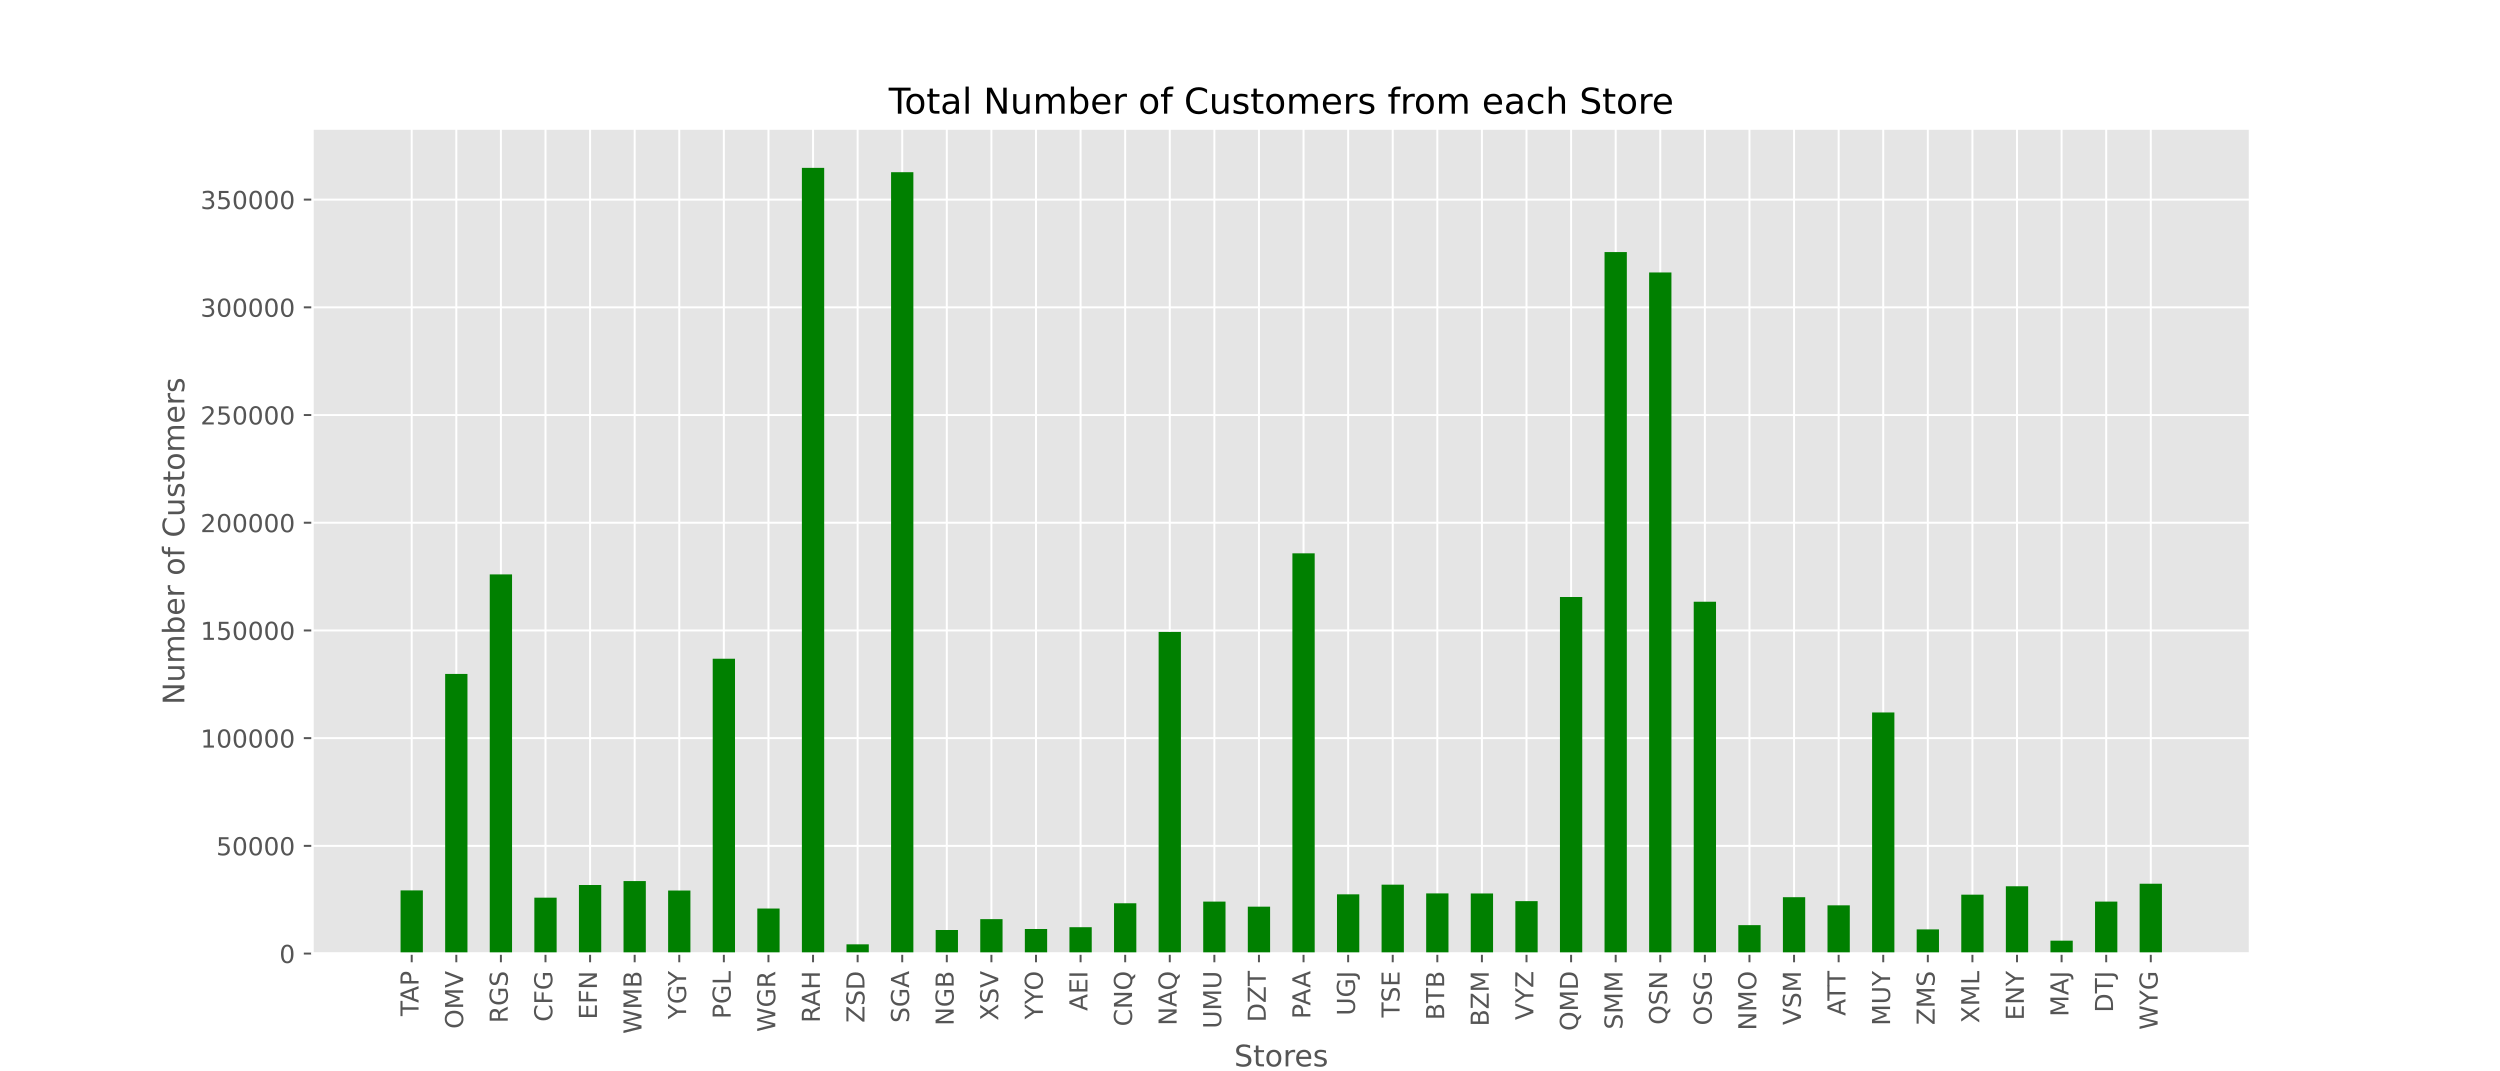 <?xml version="1.0" encoding="utf-8" standalone="no"?>
<!DOCTYPE svg PUBLIC "-//W3C//DTD SVG 1.1//EN"
  "http://www.w3.org/Graphics/SVG/1.1/DTD/svg11.dtd">
<!-- Created with matplotlib (https://matplotlib.org/) -->
<svg height="432pt" version="1.1" viewBox="0 0 1008 432" width="1008pt" xmlns="http://www.w3.org/2000/svg" xmlns:xlink="http://www.w3.org/1999/xlink">
 <defs>
  <style type="text/css">*{stroke-linecap:butt;stroke-linejoin:round;}</style>
 </defs>
 <g id="figure_1">
  <g id="patch_1">
   <path d="M 0 432 
L 1008 432 
L 1008 0 
L 0 0 
z
" style="fill:#ffffff;"/>
  </g>
  <g id="axes_1">
   <g id="patch_2">
    <path d="M 126 384.48 
L 907.2 384.48 
L 907.2 51.84 
L 126 51.84 
z
" style="fill:#e5e5e5;"/>
   </g>
   <g id="matplotlib.axis_1">
    <g id="xtick_1">
     <g id="line2d_1">
      <path clip-path="url(#pe7debc2541)" d="M 166.004 384.48 
L 166.004 51.84 
" style="fill:none;stroke:#ffffff;stroke-linecap:square;stroke-width:0.8;"/>
     </g>
     <g id="line2d_2">
      <defs>
       <path d="M 0 0 
L 0 3.5 
" id="m5b11d5b78e" style="stroke:#555555;stroke-width:0.8;"/>
      </defs>
      <g>
       <use style="fill:#555555;stroke:#555555;stroke-width:0.8;" x="166.004" xlink:href="#m5b11d5b78e" y="384.48"/>
      </g>
     </g>
     <g id="text_1">
      <!-- TAP -->
      <g style="fill:#555555;" transform="translate(168.763 409.683)rotate(-90)scale(0.1 -0.1)">
       <defs>
        <path d="M -0.297 72.906 
L 61.375 72.906 
L 61.375 64.594 
L 35.5 64.594 
L 35.5 0 
L 25.594 0 
L 25.594 64.594 
L -0.297 64.594 
z
" id="DejaVuSans-84"/>
        <path d="M 34.188 63.188 
L 20.797 26.906 
L 47.609 26.906 
z
M 28.609 72.906 
L 39.797 72.906 
L 67.578 0 
L 57.328 0 
L 50.688 18.703 
L 17.828 18.703 
L 11.188 0 
L 0.781 0 
z
" id="DejaVuSans-65"/>
        <path d="M 19.672 64.797 
L 19.672 37.406 
L 32.078 37.406 
Q 38.969 37.406 42.719 40.969 
Q 46.484 44.531 46.484 51.125 
Q 46.484 57.672 42.719 61.234 
Q 38.969 64.797 32.078 64.797 
z
M 9.812 72.906 
L 32.078 72.906 
Q 44.344 72.906 50.609 67.359 
Q 56.891 61.812 56.891 51.125 
Q 56.891 40.328 50.609 34.812 
Q 44.344 29.297 32.078 29.297 
L 19.672 29.297 
L 19.672 0 
L 9.812 0 
z
" id="DejaVuSans-80"/>
       </defs>
       <use xlink:href="#DejaVuSans-84"/>
       <use x="53.334" xlink:href="#DejaVuSans-65"/>
       <use x="121.742" xlink:href="#DejaVuSans-80"/>
      </g>
     </g>
    </g>
    <g id="xtick_2">
     <g id="line2d_3">
      <path clip-path="url(#pe7debc2541)" d="M 183.983 384.48 
L 183.983 51.84 
" style="fill:none;stroke:#ffffff;stroke-linecap:square;stroke-width:0.8;"/>
     </g>
     <g id="line2d_4">
      <g>
       <use style="fill:#555555;stroke:#555555;stroke-width:0.8;" x="183.983" xlink:href="#m5b11d5b78e" y="384.48"/>
      </g>
     </g>
     <g id="text_2">
      <!-- OMV -->
      <g style="fill:#555555;" transform="translate(186.743 414.821)rotate(-90)scale(0.1 -0.1)">
       <defs>
        <path d="M 39.406 66.219 
Q 28.656 66.219 22.328 58.203 
Q 16.016 50.203 16.016 36.375 
Q 16.016 22.609 22.328 14.594 
Q 28.656 6.594 39.406 6.594 
Q 50.141 6.594 56.422 14.594 
Q 62.703 22.609 62.703 36.375 
Q 62.703 50.203 56.422 58.203 
Q 50.141 66.219 39.406 66.219 
z
M 39.406 74.219 
Q 54.734 74.219 63.906 63.938 
Q 73.094 53.656 73.094 36.375 
Q 73.094 19.141 63.906 8.859 
Q 54.734 -1.422 39.406 -1.422 
Q 24.031 -1.422 14.812 8.828 
Q 5.609 19.094 5.609 36.375 
Q 5.609 53.656 14.812 63.938 
Q 24.031 74.219 39.406 74.219 
z
" id="DejaVuSans-79"/>
        <path d="M 9.812 72.906 
L 24.516 72.906 
L 43.109 23.297 
L 61.812 72.906 
L 76.516 72.906 
L 76.516 0 
L 66.891 0 
L 66.891 64.016 
L 48.094 14.016 
L 38.188 14.016 
L 19.391 64.016 
L 19.391 0 
L 9.812 0 
z
" id="DejaVuSans-77"/>
        <path d="M 28.609 0 
L 0.781 72.906 
L 11.078 72.906 
L 34.188 11.531 
L 57.328 72.906 
L 67.578 72.906 
L 39.797 0 
z
" id="DejaVuSans-86"/>
       </defs>
       <use xlink:href="#DejaVuSans-79"/>
       <use x="78.711" xlink:href="#DejaVuSans-77"/>
       <use x="164.99" xlink:href="#DejaVuSans-86"/>
      </g>
     </g>
    </g>
    <g id="xtick_3">
     <g id="line2d_5">
      <path clip-path="url(#pe7debc2541)" d="M 201.962 384.48 
L 201.962 51.84 
" style="fill:none;stroke:#ffffff;stroke-linecap:square;stroke-width:0.8;"/>
     </g>
     <g id="line2d_6">
      <g>
       <use style="fill:#555555;stroke:#555555;stroke-width:0.8;" x="201.962" xlink:href="#m5b11d5b78e" y="384.48"/>
      </g>
     </g>
     <g id="text_3">
      <!-- RGS -->
      <g style="fill:#555555;" transform="translate(204.722 412.525)rotate(-90)scale(0.1 -0.1)">
       <defs>
        <path d="M 44.391 34.188 
Q 47.562 33.109 50.562 29.594 
Q 53.562 26.078 56.594 19.922 
L 66.609 0 
L 56 0 
L 46.688 18.703 
Q 43.062 26.031 39.672 28.422 
Q 36.281 30.812 30.422 30.812 
L 19.672 30.812 
L 19.672 0 
L 9.812 0 
L 9.812 72.906 
L 32.078 72.906 
Q 44.578 72.906 50.734 67.672 
Q 56.891 62.453 56.891 51.906 
Q 56.891 45.016 53.688 40.469 
Q 50.484 35.938 44.391 34.188 
z
M 19.672 64.797 
L 19.672 38.922 
L 32.078 38.922 
Q 39.203 38.922 42.844 42.219 
Q 46.484 45.516 46.484 51.906 
Q 46.484 58.297 42.844 61.547 
Q 39.203 64.797 32.078 64.797 
z
" id="DejaVuSans-82"/>
        <path d="M 59.516 10.406 
L 59.516 29.984 
L 43.406 29.984 
L 43.406 38.094 
L 69.281 38.094 
L 69.281 6.781 
Q 63.578 2.734 56.688 0.656 
Q 49.812 -1.422 42 -1.422 
Q 24.906 -1.422 15.25 8.562 
Q 5.609 18.562 5.609 36.375 
Q 5.609 54.25 15.25 64.234 
Q 24.906 74.219 42 74.219 
Q 49.125 74.219 55.547 72.453 
Q 61.969 70.703 67.391 67.281 
L 67.391 56.781 
Q 61.922 61.422 55.766 63.766 
Q 49.609 66.109 42.828 66.109 
Q 29.438 66.109 22.719 58.641 
Q 16.016 51.172 16.016 36.375 
Q 16.016 21.625 22.719 14.156 
Q 29.438 6.688 42.828 6.688 
Q 48.047 6.688 52.141 7.594 
Q 56.25 8.5 59.516 10.406 
z
" id="DejaVuSans-71"/>
        <path d="M 53.516 70.516 
L 53.516 60.891 
Q 47.906 63.578 42.922 64.891 
Q 37.938 66.219 33.297 66.219 
Q 25.25 66.219 20.875 63.094 
Q 16.5 59.969 16.5 54.203 
Q 16.5 49.359 19.406 46.891 
Q 22.312 44.438 30.422 42.922 
L 36.375 41.703 
Q 47.406 39.594 52.656 34.297 
Q 57.906 29 57.906 20.125 
Q 57.906 9.516 50.797 4.047 
Q 43.703 -1.422 29.984 -1.422 
Q 24.812 -1.422 18.969 -0.25 
Q 13.141 0.922 6.891 3.219 
L 6.891 13.375 
Q 12.891 10.016 18.656 8.297 
Q 24.422 6.594 29.984 6.594 
Q 38.422 6.594 43.016 9.906 
Q 47.609 13.234 47.609 19.391 
Q 47.609 24.75 44.312 27.781 
Q 41.016 30.812 33.5 32.328 
L 27.484 33.5 
Q 16.453 35.688 11.516 40.375 
Q 6.594 45.062 6.594 53.422 
Q 6.594 63.094 13.406 68.656 
Q 20.219 74.219 32.172 74.219 
Q 37.312 74.219 42.625 73.281 
Q 47.953 72.359 53.516 70.516 
z
" id="DejaVuSans-83"/>
       </defs>
       <use xlink:href="#DejaVuSans-82"/>
       <use x="69.482" xlink:href="#DejaVuSans-71"/>
       <use x="146.973" xlink:href="#DejaVuSans-83"/>
      </g>
     </g>
    </g>
    <g id="xtick_4">
     <g id="line2d_7">
      <path clip-path="url(#pe7debc2541)" d="M 219.942 384.48 
L 219.942 51.84 
" style="fill:none;stroke:#ffffff;stroke-linecap:square;stroke-width:0.8;"/>
     </g>
     <g id="line2d_8">
      <g>
       <use style="fill:#555555;stroke:#555555;stroke-width:0.8;" x="219.942" xlink:href="#m5b11d5b78e" y="384.48"/>
      </g>
     </g>
     <g id="text_4">
      <!-- CFG -->
      <g style="fill:#555555;" transform="translate(222.701 411.963)rotate(-90)scale(0.1 -0.1)">
       <defs>
        <path d="M 64.406 67.281 
L 64.406 56.891 
Q 59.422 61.531 53.781 63.812 
Q 48.141 66.109 41.797 66.109 
Q 29.297 66.109 22.656 58.469 
Q 16.016 50.828 16.016 36.375 
Q 16.016 21.969 22.656 14.328 
Q 29.297 6.688 41.797 6.688 
Q 48.141 6.688 53.781 8.984 
Q 59.422 11.281 64.406 15.922 
L 64.406 5.609 
Q 59.234 2.094 53.438 0.328 
Q 47.656 -1.422 41.219 -1.422 
Q 24.656 -1.422 15.125 8.703 
Q 5.609 18.844 5.609 36.375 
Q 5.609 53.953 15.125 64.078 
Q 24.656 74.219 41.219 74.219 
Q 47.75 74.219 53.531 72.484 
Q 59.328 70.75 64.406 67.281 
z
" id="DejaVuSans-67"/>
        <path d="M 9.812 72.906 
L 51.703 72.906 
L 51.703 64.594 
L 19.672 64.594 
L 19.672 43.109 
L 48.578 43.109 
L 48.578 34.812 
L 19.672 34.812 
L 19.672 0 
L 9.812 0 
z
" id="DejaVuSans-70"/>
       </defs>
       <use xlink:href="#DejaVuSans-67"/>
       <use x="69.824" xlink:href="#DejaVuSans-70"/>
       <use x="127.344" xlink:href="#DejaVuSans-71"/>
      </g>
     </g>
    </g>
    <g id="xtick_5">
     <g id="line2d_9">
      <path clip-path="url(#pe7debc2541)" d="M 237.921 384.48 
L 237.921 51.84 
" style="fill:none;stroke:#ffffff;stroke-linecap:square;stroke-width:0.8;"/>
     </g>
     <g id="line2d_10">
      <g>
       <use style="fill:#555555;stroke:#555555;stroke-width:0.8;" x="237.921" xlink:href="#m5b11d5b78e" y="384.48"/>
      </g>
     </g>
     <g id="text_5">
      <!-- EFN -->
      <g style="fill:#555555;" transform="translate(240.68 411.032)rotate(-90)scale(0.1 -0.1)">
       <defs>
        <path d="M 9.812 72.906 
L 55.906 72.906 
L 55.906 64.594 
L 19.672 64.594 
L 19.672 43.016 
L 54.391 43.016 
L 54.391 34.719 
L 19.672 34.719 
L 19.672 8.297 
L 56.781 8.297 
L 56.781 0 
L 9.812 0 
z
" id="DejaVuSans-69"/>
        <path d="M 9.812 72.906 
L 23.094 72.906 
L 55.422 11.922 
L 55.422 72.906 
L 64.984 72.906 
L 64.984 0 
L 51.703 0 
L 19.391 60.984 
L 19.391 0 
L 9.812 0 
z
" id="DejaVuSans-78"/>
       </defs>
       <use xlink:href="#DejaVuSans-69"/>
       <use x="63.184" xlink:href="#DejaVuSans-70"/>
       <use x="120.703" xlink:href="#DejaVuSans-78"/>
      </g>
     </g>
    </g>
    <g id="xtick_6">
     <g id="line2d_11">
      <path clip-path="url(#pe7debc2541)" d="M 255.9 384.48 
L 255.9 51.84 
" style="fill:none;stroke:#ffffff;stroke-linecap:square;stroke-width:0.8;"/>
     </g>
     <g id="line2d_12">
      <g>
       <use style="fill:#555555;stroke:#555555;stroke-width:0.8;" x="255.9" xlink:href="#m5b11d5b78e" y="384.48"/>
      </g>
     </g>
     <g id="text_6">
      <!-- WMB -->
      <g style="fill:#555555;" transform="translate(258.66 416.857)rotate(-90)scale(0.1 -0.1)">
       <defs>
        <path d="M 3.328 72.906 
L 13.281 72.906 
L 28.609 11.281 
L 43.891 72.906 
L 54.984 72.906 
L 70.312 11.281 
L 85.594 72.906 
L 95.609 72.906 
L 77.297 0 
L 64.891 0 
L 49.516 63.281 
L 33.984 0 
L 21.578 0 
z
" id="DejaVuSans-87"/>
        <path d="M 19.672 34.812 
L 19.672 8.109 
L 35.5 8.109 
Q 43.453 8.109 47.281 11.406 
Q 51.125 14.703 51.125 21.484 
Q 51.125 28.328 47.281 31.562 
Q 43.453 34.812 35.5 34.812 
z
M 19.672 64.797 
L 19.672 42.828 
L 34.281 42.828 
Q 41.5 42.828 45.031 45.531 
Q 48.578 48.25 48.578 53.812 
Q 48.578 59.328 45.031 62.062 
Q 41.5 64.797 34.281 64.797 
z
M 9.812 72.906 
L 35.016 72.906 
Q 46.297 72.906 52.391 68.219 
Q 58.5 63.531 58.5 54.891 
Q 58.5 48.188 55.375 44.234 
Q 52.25 40.281 46.188 39.312 
Q 53.469 37.75 57.5 32.781 
Q 61.531 27.828 61.531 20.406 
Q 61.531 10.641 54.891 5.312 
Q 48.25 0 35.984 0 
L 9.812 0 
z
" id="DejaVuSans-66"/>
       </defs>
       <use xlink:href="#DejaVuSans-87"/>
       <use x="98.877" xlink:href="#DejaVuSans-77"/>
       <use x="185.156" xlink:href="#DejaVuSans-66"/>
      </g>
     </g>
    </g>
    <g id="xtick_7">
     <g id="line2d_13">
      <path clip-path="url(#pe7debc2541)" d="M 273.88 384.48 
L 273.88 51.84 
" style="fill:none;stroke:#ffffff;stroke-linecap:square;stroke-width:0.8;"/>
     </g>
     <g id="line2d_14">
      <g>
       <use style="fill:#555555;stroke:#555555;stroke-width:0.8;" x="273.88" xlink:href="#m5b11d5b78e" y="384.48"/>
      </g>
     </g>
     <g id="text_7">
      <!-- YGY -->
      <g style="fill:#555555;" transform="translate(276.639 410.944)rotate(-90)scale(0.1 -0.1)">
       <defs>
        <path d="M -0.203 72.906 
L 10.406 72.906 
L 30.609 42.922 
L 50.688 72.906 
L 61.281 72.906 
L 35.5 34.719 
L 35.5 0 
L 25.594 0 
L 25.594 34.719 
z
" id="DejaVuSans-89"/>
       </defs>
       <use xlink:href="#DejaVuSans-89"/>
       <use x="61.084" xlink:href="#DejaVuSans-71"/>
       <use x="133.574" xlink:href="#DejaVuSans-89"/>
      </g>
     </g>
    </g>
    <g id="xtick_8">
     <g id="line2d_15">
      <path clip-path="url(#pe7debc2541)" d="M 291.859 384.48 
L 291.859 51.84 
" style="fill:none;stroke:#ffffff;stroke-linecap:square;stroke-width:0.8;"/>
     </g>
     <g id="line2d_16">
      <g>
       <use style="fill:#555555;stroke:#555555;stroke-width:0.8;" x="291.859" xlink:href="#m5b11d5b78e" y="384.48"/>
      </g>
     </g>
     <g id="text_8">
      <!-- PGL -->
      <g style="fill:#555555;" transform="translate(294.618 410.83)rotate(-90)scale(0.1 -0.1)">
       <defs>
        <path d="M 9.812 72.906 
L 19.672 72.906 
L 19.672 8.297 
L 55.172 8.297 
L 55.172 0 
L 9.812 0 
z
" id="DejaVuSans-76"/>
       </defs>
       <use xlink:href="#DejaVuSans-80"/>
       <use x="60.303" xlink:href="#DejaVuSans-71"/>
       <use x="137.793" xlink:href="#DejaVuSans-76"/>
      </g>
     </g>
    </g>
    <g id="xtick_9">
     <g id="line2d_17">
      <path clip-path="url(#pe7debc2541)" d="M 309.838 384.48 
L 309.838 51.84 
" style="fill:none;stroke:#ffffff;stroke-linecap:square;stroke-width:0.8;"/>
     </g>
     <g id="line2d_18">
      <g>
       <use style="fill:#555555;stroke:#555555;stroke-width:0.8;" x="309.838" xlink:href="#m5b11d5b78e" y="384.48"/>
      </g>
     </g>
     <g id="text_9">
      <!-- WGR -->
      <g style="fill:#555555;" transform="translate(312.598 416.064)rotate(-90)scale(0.1 -0.1)">
       <use xlink:href="#DejaVuSans-87"/>
       <use x="98.877" xlink:href="#DejaVuSans-71"/>
       <use x="176.367" xlink:href="#DejaVuSans-82"/>
      </g>
     </g>
    </g>
    <g id="xtick_10">
     <g id="line2d_19">
      <path clip-path="url(#pe7debc2541)" d="M 327.817 384.48 
L 327.817 51.84 
" style="fill:none;stroke:#ffffff;stroke-linecap:square;stroke-width:0.8;"/>
     </g>
     <g id="line2d_20">
      <g>
       <use style="fill:#555555;stroke:#555555;stroke-width:0.8;" x="327.817" xlink:href="#m5b11d5b78e" y="384.48"/>
      </g>
     </g>
     <g id="text_10">
      <!-- RAH -->
      <g style="fill:#555555;" transform="translate(330.577 412.389)rotate(-90)scale(0.1 -0.1)">
       <defs>
        <path d="M 9.812 72.906 
L 19.672 72.906 
L 19.672 43.016 
L 55.516 43.016 
L 55.516 72.906 
L 65.375 72.906 
L 65.375 0 
L 55.516 0 
L 55.516 34.719 
L 19.672 34.719 
L 19.672 0 
L 9.812 0 
z
" id="DejaVuSans-72"/>
       </defs>
       <use xlink:href="#DejaVuSans-82"/>
       <use x="65.482" xlink:href="#DejaVuSans-65"/>
       <use x="133.891" xlink:href="#DejaVuSans-72"/>
      </g>
     </g>
    </g>
    <g id="xtick_11">
     <g id="line2d_21">
      <path clip-path="url(#pe7debc2541)" d="M 345.797 384.48 
L 345.797 51.84 
" style="fill:none;stroke:#ffffff;stroke-linecap:square;stroke-width:0.8;"/>
     </g>
     <g id="line2d_22">
      <g>
       <use style="fill:#555555;stroke:#555555;stroke-width:0.8;" x="345.797" xlink:href="#m5b11d5b78e" y="384.48"/>
      </g>
     </g>
     <g id="text_11">
      <!-- ZSD -->
      <g style="fill:#555555;" transform="translate(348.556 412.378)rotate(-90)scale(0.1 -0.1)">
       <defs>
        <path d="M 5.609 72.906 
L 62.891 72.906 
L 62.891 65.375 
L 16.797 8.297 
L 64.016 8.297 
L 64.016 0 
L 4.5 0 
L 4.5 7.516 
L 50.594 64.594 
L 5.609 64.594 
z
" id="DejaVuSans-90"/>
        <path d="M 19.672 64.797 
L 19.672 8.109 
L 31.594 8.109 
Q 46.688 8.109 53.688 14.938 
Q 60.688 21.781 60.688 36.531 
Q 60.688 51.172 53.688 57.984 
Q 46.688 64.797 31.594 64.797 
z
M 9.812 72.906 
L 30.078 72.906 
Q 51.266 72.906 61.172 64.094 
Q 71.094 55.281 71.094 36.531 
Q 71.094 17.672 61.125 8.828 
Q 51.172 0 30.078 0 
L 9.812 0 
z
" id="DejaVuSans-68"/>
       </defs>
       <use xlink:href="#DejaVuSans-90"/>
       <use x="68.506" xlink:href="#DejaVuSans-83"/>
       <use x="131.982" xlink:href="#DejaVuSans-68"/>
      </g>
     </g>
    </g>
    <g id="xtick_12">
     <g id="line2d_23">
      <path clip-path="url(#pe7debc2541)" d="M 363.776 384.48 
L 363.776 51.84 
" style="fill:none;stroke:#ffffff;stroke-linecap:square;stroke-width:0.8;"/>
     </g>
     <g id="line2d_24">
      <g>
       <use style="fill:#555555;stroke:#555555;stroke-width:0.8;" x="363.776" xlink:href="#m5b11d5b78e" y="384.48"/>
      </g>
     </g>
     <g id="text_12">
      <!-- SGA -->
      <g style="fill:#555555;" transform="translate(366.535 412.418)rotate(-90)scale(0.1 -0.1)">
       <use xlink:href="#DejaVuSans-83"/>
       <use x="63.477" xlink:href="#DejaVuSans-71"/>
       <use x="140.967" xlink:href="#DejaVuSans-65"/>
      </g>
     </g>
    </g>
    <g id="xtick_13">
     <g id="line2d_25">
      <path clip-path="url(#pe7debc2541)" d="M 381.755 384.48 
L 381.755 51.84 
" style="fill:none;stroke:#ffffff;stroke-linecap:square;stroke-width:0.8;"/>
     </g>
     <g id="line2d_26">
      <g>
       <use style="fill:#555555;stroke:#555555;stroke-width:0.8;" x="381.755" xlink:href="#m5b11d5b78e" y="384.48"/>
      </g>
     </g>
     <g id="text_13">
      <!-- NGB -->
      <g style="fill:#555555;" transform="translate(384.515 413.571)rotate(-90)scale(0.1 -0.1)">
       <use xlink:href="#DejaVuSans-78"/>
       <use x="74.805" xlink:href="#DejaVuSans-71"/>
       <use x="152.295" xlink:href="#DejaVuSans-66"/>
      </g>
     </g>
    </g>
    <g id="xtick_14">
     <g id="line2d_27">
      <path clip-path="url(#pe7debc2541)" d="M 399.735 384.48 
L 399.735 51.84 
" style="fill:none;stroke:#ffffff;stroke-linecap:square;stroke-width:0.8;"/>
     </g>
     <g id="line2d_28">
      <g>
       <use style="fill:#555555;stroke:#555555;stroke-width:0.8;" x="399.735" xlink:href="#m5b11d5b78e" y="384.48"/>
      </g>
     </g>
     <g id="text_14">
      <!-- XSV -->
      <g style="fill:#555555;" transform="translate(402.494 411.519)rotate(-90)scale(0.1 -0.1)">
       <defs>
        <path d="M 6.297 72.906 
L 16.891 72.906 
L 35.016 45.797 
L 53.219 72.906 
L 63.812 72.906 
L 40.375 37.891 
L 65.375 0 
L 54.781 0 
L 34.281 31 
L 13.625 0 
L 2.984 0 
L 29 38.922 
z
" id="DejaVuSans-88"/>
       </defs>
       <use xlink:href="#DejaVuSans-88"/>
       <use x="68.506" xlink:href="#DejaVuSans-83"/>
       <use x="131.982" xlink:href="#DejaVuSans-86"/>
      </g>
     </g>
    </g>
    <g id="xtick_15">
     <g id="line2d_29">
      <path clip-path="url(#pe7debc2541)" d="M 417.714 384.48 
L 417.714 51.84 
" style="fill:none;stroke:#ffffff;stroke-linecap:square;stroke-width:0.8;"/>
     </g>
     <g id="line2d_30">
      <g>
       <use style="fill:#555555;stroke:#555555;stroke-width:0.8;" x="417.714" xlink:href="#m5b11d5b78e" y="384.48"/>
      </g>
     </g>
     <g id="text_15">
      <!-- YYO -->
      <g style="fill:#555555;" transform="translate(420.473 411.017)rotate(-90)scale(0.1 -0.1)">
       <use xlink:href="#DejaVuSans-89"/>
       <use x="61.084" xlink:href="#DejaVuSans-89"/>
       <use x="116.668" xlink:href="#DejaVuSans-79"/>
      </g>
     </g>
    </g>
    <g id="xtick_16">
     <g id="line2d_31">
      <path clip-path="url(#pe7debc2541)" d="M 435.693 384.48 
L 435.693 51.84 
" style="fill:none;stroke:#ffffff;stroke-linecap:square;stroke-width:0.8;"/>
     </g>
     <g id="line2d_32">
      <g>
       <use style="fill:#555555;stroke:#555555;stroke-width:0.8;" x="435.693" xlink:href="#m5b11d5b78e" y="384.48"/>
      </g>
     </g>
     <g id="text_16">
      <!-- AEI -->
      <g style="fill:#555555;" transform="translate(438.453 407.589)rotate(-90)scale(0.1 -0.1)">
       <defs>
        <path d="M 9.812 72.906 
L 19.672 72.906 
L 19.672 0 
L 9.812 0 
z
" id="DejaVuSans-73"/>
       </defs>
       <use xlink:href="#DejaVuSans-65"/>
       <use x="68.408" xlink:href="#DejaVuSans-69"/>
       <use x="131.592" xlink:href="#DejaVuSans-73"/>
      </g>
     </g>
    </g>
    <g id="xtick_17">
     <g id="line2d_33">
      <path clip-path="url(#pe7debc2541)" d="M 453.672 384.48 
L 453.672 51.84 
" style="fill:none;stroke:#ffffff;stroke-linecap:square;stroke-width:0.8;"/>
     </g>
     <g id="line2d_34">
      <g>
       <use style="fill:#555555;stroke:#555555;stroke-width:0.8;" x="453.672" xlink:href="#m5b11d5b78e" y="384.48"/>
      </g>
     </g>
     <g id="text_17">
      <!-- CNQ -->
      <g style="fill:#555555;" transform="translate(456.432 413.816)rotate(-90)scale(0.1 -0.1)">
       <defs>
        <path d="M 39.406 66.219 
Q 28.656 66.219 22.328 58.203 
Q 16.016 50.203 16.016 36.375 
Q 16.016 22.609 22.328 14.594 
Q 28.656 6.594 39.406 6.594 
Q 50.141 6.594 56.422 14.594 
Q 62.703 22.609 62.703 36.375 
Q 62.703 50.203 56.422 58.203 
Q 50.141 66.219 39.406 66.219 
z
M 53.219 1.312 
L 66.219 -12.891 
L 54.297 -12.891 
L 43.5 -1.219 
Q 41.891 -1.312 41.031 -1.359 
Q 40.188 -1.422 39.406 -1.422 
Q 24.031 -1.422 14.812 8.859 
Q 5.609 19.141 5.609 36.375 
Q 5.609 53.656 14.812 63.938 
Q 24.031 74.219 39.406 74.219 
Q 54.734 74.219 63.906 63.938 
Q 73.094 53.656 73.094 36.375 
Q 73.094 23.688 67.984 14.641 
Q 62.891 5.609 53.219 1.312 
z
" id="DejaVuSans-81"/>
       </defs>
       <use xlink:href="#DejaVuSans-67"/>
       <use x="69.824" xlink:href="#DejaVuSans-78"/>
       <use x="144.629" xlink:href="#DejaVuSans-81"/>
      </g>
     </g>
    </g>
    <g id="xtick_18">
     <g id="line2d_35">
      <path clip-path="url(#pe7debc2541)" d="M 471.652 384.48 
L 471.652 51.84 
" style="fill:none;stroke:#ffffff;stroke-linecap:square;stroke-width:0.8;"/>
     </g>
     <g id="line2d_36">
      <g>
       <use style="fill:#555555;stroke:#555555;stroke-width:0.8;" x="471.652" xlink:href="#m5b11d5b78e" y="384.48"/>
      </g>
     </g>
     <g id="text_18">
      <!-- NAQ -->
      <g style="fill:#555555;" transform="translate(474.411 413.499)rotate(-90)scale(0.1 -0.1)">
       <use xlink:href="#DejaVuSans-78"/>
       <use x="74.805" xlink:href="#DejaVuSans-65"/>
       <use x="141.463" xlink:href="#DejaVuSans-81"/>
      </g>
     </g>
    </g>
    <g id="xtick_19">
     <g id="line2d_37">
      <path clip-path="url(#pe7debc2541)" d="M 489.631 384.48 
L 489.631 51.84 
" style="fill:none;stroke:#ffffff;stroke-linecap:square;stroke-width:0.8;"/>
     </g>
     <g id="line2d_38">
      <g>
       <use style="fill:#555555;stroke:#555555;stroke-width:0.8;" x="489.631" xlink:href="#m5b11d5b78e" y="384.48"/>
      </g>
     </g>
     <g id="text_19">
      <!-- UMU -->
      <g style="fill:#555555;" transform="translate(492.39 414.746)rotate(-90)scale(0.1 -0.1)">
       <defs>
        <path d="M 8.688 72.906 
L 18.609 72.906 
L 18.609 28.609 
Q 18.609 16.891 22.844 11.734 
Q 27.094 6.594 36.625 6.594 
Q 46.094 6.594 50.344 11.734 
Q 54.594 16.891 54.594 28.609 
L 54.594 72.906 
L 64.5 72.906 
L 64.5 27.391 
Q 64.5 13.141 57.438 5.859 
Q 50.391 -1.422 36.625 -1.422 
Q 22.797 -1.422 15.734 5.859 
Q 8.688 13.141 8.688 27.391 
z
" id="DejaVuSans-85"/>
       </defs>
       <use xlink:href="#DejaVuSans-85"/>
       <use x="73.193" xlink:href="#DejaVuSans-77"/>
       <use x="159.473" xlink:href="#DejaVuSans-85"/>
      </g>
     </g>
    </g>
    <g id="xtick_20">
     <g id="line2d_39">
      <path clip-path="url(#pe7debc2541)" d="M 507.61 384.48 
L 507.61 51.84 
" style="fill:none;stroke:#ffffff;stroke-linecap:square;stroke-width:0.8;"/>
     </g>
     <g id="line2d_40">
      <g>
       <use style="fill:#555555;stroke:#555555;stroke-width:0.8;" x="507.61" xlink:href="#m5b11d5b78e" y="384.48"/>
      </g>
     </g>
     <g id="text_20">
      <!-- DZT -->
      <g style="fill:#555555;" transform="translate(510.37 412.138)rotate(-90)scale(0.1 -0.1)">
       <use xlink:href="#DejaVuSans-68"/>
       <use x="77.002" xlink:href="#DejaVuSans-90"/>
       <use x="145.508" xlink:href="#DejaVuSans-84"/>
      </g>
     </g>
    </g>
    <g id="xtick_21">
     <g id="line2d_41">
      <path clip-path="url(#pe7debc2541)" d="M 525.59 384.48 
L 525.59 51.84 
" style="fill:none;stroke:#ffffff;stroke-linecap:square;stroke-width:0.8;"/>
     </g>
     <g id="line2d_42">
      <g>
       <use style="fill:#555555;stroke:#555555;stroke-width:0.8;" x="525.59" xlink:href="#m5b11d5b78e" y="384.48"/>
      </g>
     </g>
     <g id="text_21">
      <!-- PAA -->
      <g style="fill:#555555;" transform="translate(528.349 410.828)rotate(-90)scale(0.1 -0.1)">
       <use xlink:href="#DejaVuSans-80"/>
       <use x="53.928" xlink:href="#DejaVuSans-65"/>
       <use x="125.086" xlink:href="#DejaVuSans-65"/>
      </g>
     </g>
    </g>
    <g id="xtick_22">
     <g id="line2d_43">
      <path clip-path="url(#pe7debc2541)" d="M 543.569 384.48 
L 543.569 51.84 
" style="fill:none;stroke:#ffffff;stroke-linecap:square;stroke-width:0.8;"/>
     </g>
     <g id="line2d_44">
      <g>
       <use style="fill:#555555;stroke:#555555;stroke-width:0.8;" x="543.569" xlink:href="#m5b11d5b78e" y="384.48"/>
      </g>
     </g>
     <g id="text_22">
      <!-- UGJ -->
      <g style="fill:#555555;" transform="translate(546.328 409.497)rotate(-90)scale(0.1 -0.1)">
       <defs>
        <path d="M 9.812 72.906 
L 19.672 72.906 
L 19.672 5.078 
Q 19.672 -8.109 14.672 -14.062 
Q 9.672 -20.016 -1.422 -20.016 
L -5.172 -20.016 
L -5.172 -11.719 
L -2.094 -11.719 
Q 4.438 -11.719 7.125 -8.047 
Q 9.812 -4.391 9.812 5.078 
z
" id="DejaVuSans-74"/>
       </defs>
       <use xlink:href="#DejaVuSans-85"/>
       <use x="73.193" xlink:href="#DejaVuSans-71"/>
       <use x="150.684" xlink:href="#DejaVuSans-74"/>
      </g>
     </g>
    </g>
    <g id="xtick_23">
     <g id="line2d_45">
      <path clip-path="url(#pe7debc2541)" d="M 561.548 384.48 
L 561.548 51.84 
" style="fill:none;stroke:#ffffff;stroke-linecap:square;stroke-width:0.8;"/>
     </g>
     <g id="line2d_46">
      <g>
       <use style="fill:#555555;stroke:#555555;stroke-width:0.8;" x="561.548" xlink:href="#m5b11d5b78e" y="384.48"/>
      </g>
     </g>
     <g id="text_23">
      <!-- TSE -->
      <g style="fill:#555555;" transform="translate(564.308 410.255)rotate(-90)scale(0.1 -0.1)">
       <use xlink:href="#DejaVuSans-84"/>
       <use x="61.084" xlink:href="#DejaVuSans-83"/>
       <use x="124.561" xlink:href="#DejaVuSans-69"/>
      </g>
     </g>
    </g>
    <g id="xtick_24">
     <g id="line2d_47">
      <path clip-path="url(#pe7debc2541)" d="M 579.528 384.48 
L 579.528 51.84 
" style="fill:none;stroke:#ffffff;stroke-linecap:square;stroke-width:0.8;"/>
     </g>
     <g id="line2d_48">
      <g>
       <use style="fill:#555555;stroke:#555555;stroke-width:0.8;" x="579.528" xlink:href="#m5b11d5b78e" y="384.48"/>
      </g>
     </g>
     <g id="text_24">
      <!-- BTB -->
      <g style="fill:#555555;" transform="translate(582.287 411.31)rotate(-90)scale(0.1 -0.1)">
       <use xlink:href="#DejaVuSans-66"/>
       <use x="68.604" xlink:href="#DejaVuSans-84"/>
       <use x="129.688" xlink:href="#DejaVuSans-66"/>
      </g>
     </g>
    </g>
    <g id="xtick_25">
     <g id="line2d_49">
      <path clip-path="url(#pe7debc2541)" d="M 597.507 384.48 
L 597.507 51.84 
" style="fill:none;stroke:#ffffff;stroke-linecap:square;stroke-width:0.8;"/>
     </g>
     <g id="line2d_50">
      <g>
       <use style="fill:#555555;stroke:#555555;stroke-width:0.8;" x="597.507" xlink:href="#m5b11d5b78e" y="384.48"/>
      </g>
     </g>
     <g id="text_25">
      <!-- BZM -->
      <g style="fill:#555555;" transform="translate(600.266 413.819)rotate(-90)scale(0.1 -0.1)">
       <use xlink:href="#DejaVuSans-66"/>
       <use x="68.604" xlink:href="#DejaVuSans-90"/>
       <use x="137.109" xlink:href="#DejaVuSans-77"/>
      </g>
     </g>
    </g>
    <g id="xtick_26">
     <g id="line2d_51">
      <path clip-path="url(#pe7debc2541)" d="M 615.486 384.48 
L 615.486 51.84 
" style="fill:none;stroke:#ffffff;stroke-linecap:square;stroke-width:0.8;"/>
     </g>
     <g id="line2d_52">
      <g>
       <use style="fill:#555555;stroke:#555555;stroke-width:0.8;" x="615.486" xlink:href="#m5b11d5b78e" y="384.48"/>
      </g>
     </g>
     <g id="text_26">
      <!-- VYZ -->
      <g style="fill:#555555;" transform="translate(618.245 411.278)rotate(-90)scale(0.1 -0.1)">
       <use xlink:href="#DejaVuSans-86"/>
       <use x="68.408" xlink:href="#DejaVuSans-89"/>
       <use x="129.492" xlink:href="#DejaVuSans-90"/>
      </g>
     </g>
    </g>
    <g id="xtick_27">
     <g id="line2d_53">
      <path clip-path="url(#pe7debc2541)" d="M 633.465 384.48 
L 633.465 51.84 
" style="fill:none;stroke:#ffffff;stroke-linecap:square;stroke-width:0.8;"/>
     </g>
     <g id="line2d_54">
      <g>
       <use style="fill:#555555;stroke:#555555;stroke-width:0.8;" x="633.465" xlink:href="#m5b11d5b78e" y="384.48"/>
      </g>
     </g>
     <g id="text_27">
      <!-- QMD -->
      <g style="fill:#555555;" transform="translate(636.225 415.68)rotate(-90)scale(0.1 -0.1)">
       <use xlink:href="#DejaVuSans-81"/>
       <use x="78.711" xlink:href="#DejaVuSans-77"/>
       <use x="164.99" xlink:href="#DejaVuSans-68"/>
      </g>
     </g>
    </g>
    <g id="xtick_28">
     <g id="line2d_55">
      <path clip-path="url(#pe7debc2541)" d="M 651.445 384.48 
L 651.445 51.84 
" style="fill:none;stroke:#ffffff;stroke-linecap:square;stroke-width:0.8;"/>
     </g>
     <g id="line2d_56">
      <g>
       <use style="fill:#555555;stroke:#555555;stroke-width:0.8;" x="651.445" xlink:href="#m5b11d5b78e" y="384.48"/>
      </g>
     </g>
     <g id="text_28">
      <!-- SMM -->
      <g style="fill:#555555;" transform="translate(654.204 415.085)rotate(-90)scale(0.1 -0.1)">
       <use xlink:href="#DejaVuSans-83"/>
       <use x="63.477" xlink:href="#DejaVuSans-77"/>
       <use x="149.756" xlink:href="#DejaVuSans-77"/>
      </g>
     </g>
    </g>
    <g id="xtick_29">
     <g id="line2d_57">
      <path clip-path="url(#pe7debc2541)" d="M 669.424 384.48 
L 669.424 51.84 
" style="fill:none;stroke:#ffffff;stroke-linecap:square;stroke-width:0.8;"/>
     </g>
     <g id="line2d_58">
      <g>
       <use style="fill:#555555;stroke:#555555;stroke-width:0.8;" x="669.424" xlink:href="#m5b11d5b78e" y="384.48"/>
      </g>
     </g>
     <g id="text_29">
      <!-- QSN -->
      <g style="fill:#555555;" transform="translate(672.183 413.182)rotate(-90)scale(0.1 -0.1)">
       <use xlink:href="#DejaVuSans-81"/>
       <use x="78.711" xlink:href="#DejaVuSans-83"/>
       <use x="142.188" xlink:href="#DejaVuSans-78"/>
      </g>
     </g>
    </g>
    <g id="xtick_30">
     <g id="line2d_59">
      <path clip-path="url(#pe7debc2541)" d="M 687.403 384.48 
L 687.403 51.84 
" style="fill:none;stroke:#ffffff;stroke-linecap:square;stroke-width:0.8;"/>
     </g>
     <g id="line2d_60">
      <g>
       <use style="fill:#555555;stroke:#555555;stroke-width:0.8;" x="687.403" xlink:href="#m5b11d5b78e" y="384.48"/>
      </g>
     </g>
     <g id="text_30">
      <!-- OSG -->
      <g style="fill:#555555;" transform="translate(690.163 413.449)rotate(-90)scale(0.1 -0.1)">
       <use xlink:href="#DejaVuSans-79"/>
       <use x="78.711" xlink:href="#DejaVuSans-83"/>
       <use x="142.188" xlink:href="#DejaVuSans-71"/>
      </g>
     </g>
    </g>
    <g id="xtick_31">
     <g id="line2d_61">
      <path clip-path="url(#pe7debc2541)" d="M 705.383 384.48 
L 705.383 51.84 
" style="fill:none;stroke:#ffffff;stroke-linecap:square;stroke-width:0.8;"/>
     </g>
     <g id="line2d_62">
      <g>
       <use style="fill:#555555;stroke:#555555;stroke-width:0.8;" x="705.383" xlink:href="#m5b11d5b78e" y="384.48"/>
      </g>
     </g>
     <g id="text_31">
      <!-- NMO -->
      <g style="fill:#555555;" transform="translate(708.142 415.461)rotate(-90)scale(0.1 -0.1)">
       <use xlink:href="#DejaVuSans-78"/>
       <use x="74.805" xlink:href="#DejaVuSans-77"/>
       <use x="161.084" xlink:href="#DejaVuSans-79"/>
      </g>
     </g>
    </g>
    <g id="xtick_32">
     <g id="line2d_63">
      <path clip-path="url(#pe7debc2541)" d="M 723.362 384.48 
L 723.362 51.84 
" style="fill:none;stroke:#ffffff;stroke-linecap:square;stroke-width:0.8;"/>
     </g>
     <g id="line2d_64">
      <g>
       <use style="fill:#555555;stroke:#555555;stroke-width:0.8;" x="723.362" xlink:href="#m5b11d5b78e" y="384.48"/>
      </g>
     </g>
     <g id="text_32">
      <!-- VSM -->
      <g style="fill:#555555;" transform="translate(726.121 413.297)rotate(-90)scale(0.1 -0.1)">
       <use xlink:href="#DejaVuSans-86"/>
       <use x="68.408" xlink:href="#DejaVuSans-83"/>
       <use x="131.885" xlink:href="#DejaVuSans-77"/>
      </g>
     </g>
    </g>
    <g id="xtick_33">
     <g id="line2d_65">
      <path clip-path="url(#pe7debc2541)" d="M 741.341 384.48 
L 741.341 51.84 
" style="fill:none;stroke:#ffffff;stroke-linecap:square;stroke-width:0.8;"/>
     </g>
     <g id="line2d_66">
      <g>
       <use style="fill:#555555;stroke:#555555;stroke-width:0.8;" x="741.341" xlink:href="#m5b11d5b78e" y="384.48"/>
      </g>
     </g>
     <g id="text_33">
      <!-- ATT -->
      <g style="fill:#555555;" transform="translate(744.1 409.586)rotate(-90)scale(0.1 -0.1)">
       <use xlink:href="#DejaVuSans-65"/>
       <use x="60.658" xlink:href="#DejaVuSans-84"/>
       <use x="119.992" xlink:href="#DejaVuSans-84"/>
      </g>
     </g>
    </g>
    <g id="xtick_34">
     <g id="line2d_67">
      <path clip-path="url(#pe7debc2541)" d="M 759.32 384.48 
L 759.32 51.84 
" style="fill:none;stroke:#ffffff;stroke-linecap:square;stroke-width:0.8;"/>
     </g>
     <g id="line2d_68">
      <g>
       <use style="fill:#555555;stroke:#555555;stroke-width:0.8;" x="759.32" xlink:href="#m5b11d5b78e" y="384.48"/>
      </g>
     </g>
     <g id="text_34">
      <!-- MUY -->
      <g style="fill:#555555;" transform="translate(762.08 413.535)rotate(-90)scale(0.1 -0.1)">
       <use xlink:href="#DejaVuSans-77"/>
       <use x="86.279" xlink:href="#DejaVuSans-85"/>
       <use x="159.473" xlink:href="#DejaVuSans-89"/>
      </g>
     </g>
    </g>
    <g id="xtick_35">
     <g id="line2d_69">
      <path clip-path="url(#pe7debc2541)" d="M 777.3 384.48 
L 777.3 51.84 
" style="fill:none;stroke:#ffffff;stroke-linecap:square;stroke-width:0.8;"/>
     </g>
     <g id="line2d_70">
      <g>
       <use style="fill:#555555;stroke:#555555;stroke-width:0.8;" x="777.3" xlink:href="#m5b11d5b78e" y="384.48"/>
      </g>
     </g>
     <g id="text_35">
      <!-- ZMS -->
      <g style="fill:#555555;" transform="translate(780.059 413.307)rotate(-90)scale(0.1 -0.1)">
       <use xlink:href="#DejaVuSans-90"/>
       <use x="68.506" xlink:href="#DejaVuSans-77"/>
       <use x="154.785" xlink:href="#DejaVuSans-83"/>
      </g>
     </g>
    </g>
    <g id="xtick_36">
     <g id="line2d_71">
      <path clip-path="url(#pe7debc2541)" d="M 795.279 384.48 
L 795.279 51.84 
" style="fill:none;stroke:#ffffff;stroke-linecap:square;stroke-width:0.8;"/>
     </g>
     <g id="line2d_72">
      <g>
       <use style="fill:#555555;stroke:#555555;stroke-width:0.8;" x="795.279" xlink:href="#m5b11d5b78e" y="384.48"/>
      </g>
     </g>
     <g id="text_36">
      <!-- XML -->
      <g style="fill:#555555;" transform="translate(798.038 412.53)rotate(-90)scale(0.1 -0.1)">
       <use xlink:href="#DejaVuSans-88"/>
       <use x="68.506" xlink:href="#DejaVuSans-77"/>
       <use x="154.785" xlink:href="#DejaVuSans-76"/>
      </g>
     </g>
    </g>
    <g id="xtick_37">
     <g id="line2d_73">
      <path clip-path="url(#pe7debc2541)" d="M 813.258 384.48 
L 813.258 51.84 
" style="fill:none;stroke:#ffffff;stroke-linecap:square;stroke-width:0.8;"/>
     </g>
     <g id="line2d_74">
      <g>
       <use style="fill:#555555;stroke:#555555;stroke-width:0.8;" x="813.258" xlink:href="#m5b11d5b78e" y="384.48"/>
      </g>
     </g>
     <g id="text_37">
      <!-- ENY -->
      <g style="fill:#555555;" transform="translate(816.018 411.388)rotate(-90)scale(0.1 -0.1)">
       <use xlink:href="#DejaVuSans-69"/>
       <use x="63.184" xlink:href="#DejaVuSans-78"/>
       <use x="137.988" xlink:href="#DejaVuSans-89"/>
      </g>
     </g>
    </g>
    <g id="xtick_38">
     <g id="line2d_75">
      <path clip-path="url(#pe7debc2541)" d="M 831.238 384.48 
L 831.238 51.84 
" style="fill:none;stroke:#ffffff;stroke-linecap:square;stroke-width:0.8;"/>
     </g>
     <g id="line2d_76">
      <g>
       <use style="fill:#555555;stroke:#555555;stroke-width:0.8;" x="831.238" xlink:href="#m5b11d5b78e" y="384.48"/>
      </g>
     </g>
     <g id="text_38">
      <!-- MAJ -->
      <g style="fill:#555555;" transform="translate(833.997 409.899)rotate(-90)scale(0.1 -0.1)">
       <use xlink:href="#DejaVuSans-77"/>
       <use x="86.279" xlink:href="#DejaVuSans-65"/>
       <use x="154.688" xlink:href="#DejaVuSans-74"/>
      </g>
     </g>
    </g>
    <g id="xtick_39">
     <g id="line2d_77">
      <path clip-path="url(#pe7debc2541)" d="M 849.217 384.48 
L 849.217 51.84 
" style="fill:none;stroke:#ffffff;stroke-linecap:square;stroke-width:0.8;"/>
     </g>
     <g id="line2d_78">
      <g>
       <use style="fill:#555555;stroke:#555555;stroke-width:0.8;" x="849.217" xlink:href="#m5b11d5b78e" y="384.48"/>
      </g>
     </g>
     <g id="text_39">
      <!-- DTJ -->
      <g style="fill:#555555;" transform="translate(851.976 408.238)rotate(-90)scale(0.1 -0.1)">
       <use xlink:href="#DejaVuSans-68"/>
       <use x="77.002" xlink:href="#DejaVuSans-84"/>
       <use x="138.086" xlink:href="#DejaVuSans-74"/>
      </g>
     </g>
    </g>
    <g id="xtick_40">
     <g id="line2d_79">
      <path clip-path="url(#pe7debc2541)" d="M 867.196 384.48 
L 867.196 51.84 
" style="fill:none;stroke:#ffffff;stroke-linecap:square;stroke-width:0.8;"/>
     </g>
     <g id="line2d_80">
      <g>
       <use style="fill:#555555;stroke:#555555;stroke-width:0.8;" x="867.196" xlink:href="#m5b11d5b78e" y="384.48"/>
      </g>
     </g>
     <g id="text_40">
      <!-- WYG -->
      <g style="fill:#555555;" transform="translate(869.955 415.224)rotate(-90)scale(0.1 -0.1)">
       <use xlink:href="#DejaVuSans-87"/>
       <use x="98.877" xlink:href="#DejaVuSans-89"/>
       <use x="159.961" xlink:href="#DejaVuSans-71"/>
      </g>
     </g>
    </g>
    <g id="text_41">
     <!-- Stores -->
     <g style="fill:#555555;" transform="translate(497.618 429.975)scale(0.12 -0.12)">
      <defs>
       <path d="M 18.312 70.219 
L 18.312 54.688 
L 36.812 54.688 
L 36.812 47.703 
L 18.312 47.703 
L 18.312 18.016 
Q 18.312 11.328 20.141 9.422 
Q 21.969 7.516 27.594 7.516 
L 36.812 7.516 
L 36.812 0 
L 27.594 0 
Q 17.188 0 13.234 3.875 
Q 9.281 7.766 9.281 18.016 
L 9.281 47.703 
L 2.688 47.703 
L 2.688 54.688 
L 9.281 54.688 
L 9.281 70.219 
z
" id="DejaVuSans-116"/>
       <path d="M 30.609 48.391 
Q 23.391 48.391 19.188 42.75 
Q 14.984 37.109 14.984 27.297 
Q 14.984 17.484 19.156 11.844 
Q 23.344 6.203 30.609 6.203 
Q 37.797 6.203 41.984 11.859 
Q 46.188 17.531 46.188 27.297 
Q 46.188 37.016 41.984 42.703 
Q 37.797 48.391 30.609 48.391 
z
M 30.609 56 
Q 42.328 56 49.016 48.375 
Q 55.719 40.766 55.719 27.297 
Q 55.719 13.875 49.016 6.219 
Q 42.328 -1.422 30.609 -1.422 
Q 18.844 -1.422 12.172 6.219 
Q 5.516 13.875 5.516 27.297 
Q 5.516 40.766 12.172 48.375 
Q 18.844 56 30.609 56 
z
" id="DejaVuSans-111"/>
       <path d="M 41.109 46.297 
Q 39.594 47.172 37.812 47.578 
Q 36.031 48 33.891 48 
Q 26.266 48 22.188 43.047 
Q 18.109 38.094 18.109 28.812 
L 18.109 0 
L 9.078 0 
L 9.078 54.688 
L 18.109 54.688 
L 18.109 46.188 
Q 20.953 51.172 25.484 53.578 
Q 30.031 56 36.531 56 
Q 37.453 56 38.578 55.875 
Q 39.703 55.766 41.062 55.516 
z
" id="DejaVuSans-114"/>
       <path d="M 56.203 29.594 
L 56.203 25.203 
L 14.891 25.203 
Q 15.484 15.922 20.484 11.062 
Q 25.484 6.203 34.422 6.203 
Q 39.594 6.203 44.453 7.469 
Q 49.312 8.734 54.109 11.281 
L 54.109 2.781 
Q 49.266 0.734 44.188 -0.344 
Q 39.109 -1.422 33.891 -1.422 
Q 20.797 -1.422 13.156 6.188 
Q 5.516 13.812 5.516 26.812 
Q 5.516 40.234 12.766 48.109 
Q 20.016 56 32.328 56 
Q 43.359 56 49.781 48.891 
Q 56.203 41.797 56.203 29.594 
z
M 47.219 32.234 
Q 47.125 39.594 43.094 43.984 
Q 39.062 48.391 32.422 48.391 
Q 24.906 48.391 20.391 44.141 
Q 15.875 39.891 15.188 32.172 
z
" id="DejaVuSans-101"/>
       <path d="M 44.281 53.078 
L 44.281 44.578 
Q 40.484 46.531 36.375 47.5 
Q 32.281 48.484 27.875 48.484 
Q 21.188 48.484 17.844 46.438 
Q 14.5 44.391 14.5 40.281 
Q 14.5 37.156 16.891 35.375 
Q 19.281 33.594 26.516 31.984 
L 29.594 31.297 
Q 39.156 29.25 43.188 25.516 
Q 47.219 21.781 47.219 15.094 
Q 47.219 7.469 41.188 3.016 
Q 35.156 -1.422 24.609 -1.422 
Q 20.219 -1.422 15.453 -0.562 
Q 10.688 0.297 5.422 2 
L 5.422 11.281 
Q 10.406 8.688 15.234 7.391 
Q 20.062 6.109 24.812 6.109 
Q 31.156 6.109 34.562 8.281 
Q 37.984 10.453 37.984 14.406 
Q 37.984 18.062 35.516 20.016 
Q 33.062 21.969 24.703 23.781 
L 21.578 24.516 
Q 13.234 26.266 9.516 29.906 
Q 5.812 33.547 5.812 39.891 
Q 5.812 47.609 11.281 51.797 
Q 16.75 56 26.812 56 
Q 31.781 56 36.172 55.266 
Q 40.578 54.547 44.281 53.078 
z
" id="DejaVuSans-115"/>
      </defs>
      <use xlink:href="#DejaVuSans-83"/>
      <use x="63.477" xlink:href="#DejaVuSans-116"/>
      <use x="102.686" xlink:href="#DejaVuSans-111"/>
      <use x="163.867" xlink:href="#DejaVuSans-114"/>
      <use x="202.73" xlink:href="#DejaVuSans-101"/>
      <use x="264.254" xlink:href="#DejaVuSans-115"/>
     </g>
    </g>
   </g>
   <g id="matplotlib.axis_2">
    <g id="ytick_1">
     <g id="line2d_81">
      <path clip-path="url(#pe7debc2541)" d="M 126 384.48 
L 907.2 384.48 
" style="fill:none;stroke:#ffffff;stroke-linecap:square;stroke-width:0.8;"/>
     </g>
     <g id="line2d_82">
      <defs>
       <path d="M 0 0 
L -3.5 0 
" id="maf0281b719" style="stroke:#555555;stroke-width:0.8;"/>
      </defs>
      <g>
       <use style="fill:#555555;stroke:#555555;stroke-width:0.8;" x="126" xlink:href="#maf0281b719" y="384.48"/>
      </g>
     </g>
     <g id="text_42">
      <!-- 0 -->
      <g style="fill:#555555;" transform="translate(112.638 388.279)scale(0.1 -0.1)">
       <defs>
        <path d="M 31.781 66.406 
Q 24.172 66.406 20.328 58.906 
Q 16.5 51.422 16.5 36.375 
Q 16.5 21.391 20.328 13.891 
Q 24.172 6.391 31.781 6.391 
Q 39.453 6.391 43.281 13.891 
Q 47.125 21.391 47.125 36.375 
Q 47.125 51.422 43.281 58.906 
Q 39.453 66.406 31.781 66.406 
z
M 31.781 74.219 
Q 44.047 74.219 50.516 64.516 
Q 56.984 54.828 56.984 36.375 
Q 56.984 17.969 50.516 8.266 
Q 44.047 -1.422 31.781 -1.422 
Q 19.531 -1.422 13.062 8.266 
Q 6.594 17.969 6.594 36.375 
Q 6.594 54.828 13.062 64.516 
Q 19.531 74.219 31.781 74.219 
z
" id="DejaVuSans-48"/>
       </defs>
       <use xlink:href="#DejaVuSans-48"/>
      </g>
     </g>
    </g>
    <g id="ytick_2">
     <g id="line2d_83">
      <path clip-path="url(#pe7debc2541)" d="M 126 341.053 
L 907.2 341.053 
" style="fill:none;stroke:#ffffff;stroke-linecap:square;stroke-width:0.8;"/>
     </g>
     <g id="line2d_84">
      <g>
       <use style="fill:#555555;stroke:#555555;stroke-width:0.8;" x="126" xlink:href="#maf0281b719" y="341.053"/>
      </g>
     </g>
     <g id="text_43">
      <!-- 50000 -->
      <g style="fill:#555555;" transform="translate(87.188 344.852)scale(0.1 -0.1)">
       <defs>
        <path d="M 10.797 72.906 
L 49.516 72.906 
L 49.516 64.594 
L 19.828 64.594 
L 19.828 46.734 
Q 21.969 47.469 24.109 47.828 
Q 26.266 48.188 28.422 48.188 
Q 40.625 48.188 47.75 41.5 
Q 54.891 34.812 54.891 23.391 
Q 54.891 11.625 47.562 5.094 
Q 40.234 -1.422 26.906 -1.422 
Q 22.312 -1.422 17.547 -0.641 
Q 12.797 0.141 7.719 1.703 
L 7.719 11.625 
Q 12.109 9.234 16.797 8.062 
Q 21.484 6.891 26.703 6.891 
Q 35.156 6.891 40.078 11.328 
Q 45.016 15.766 45.016 23.391 
Q 45.016 31 40.078 35.438 
Q 35.156 39.891 26.703 39.891 
Q 22.75 39.891 18.812 39.016 
Q 14.891 38.141 10.797 36.281 
z
" id="DejaVuSans-53"/>
       </defs>
       <use xlink:href="#DejaVuSans-53"/>
       <use x="63.623" xlink:href="#DejaVuSans-48"/>
       <use x="127.246" xlink:href="#DejaVuSans-48"/>
       <use x="190.869" xlink:href="#DejaVuSans-48"/>
       <use x="254.492" xlink:href="#DejaVuSans-48"/>
      </g>
     </g>
    </g>
    <g id="ytick_3">
     <g id="line2d_85">
      <path clip-path="url(#pe7debc2541)" d="M 126 297.625 
L 907.2 297.625 
" style="fill:none;stroke:#ffffff;stroke-linecap:square;stroke-width:0.8;"/>
     </g>
     <g id="line2d_86">
      <g>
       <use style="fill:#555555;stroke:#555555;stroke-width:0.8;" x="126" xlink:href="#maf0281b719" y="297.625"/>
      </g>
     </g>
     <g id="text_44">
      <!-- 100000 -->
      <g style="fill:#555555;" transform="translate(80.825 301.424)scale(0.1 -0.1)">
       <defs>
        <path d="M 12.406 8.297 
L 28.516 8.297 
L 28.516 63.922 
L 10.984 60.406 
L 10.984 69.391 
L 28.422 72.906 
L 38.281 72.906 
L 38.281 8.297 
L 54.391 8.297 
L 54.391 0 
L 12.406 0 
z
" id="DejaVuSans-49"/>
       </defs>
       <use xlink:href="#DejaVuSans-49"/>
       <use x="63.623" xlink:href="#DejaVuSans-48"/>
       <use x="127.246" xlink:href="#DejaVuSans-48"/>
       <use x="190.869" xlink:href="#DejaVuSans-48"/>
       <use x="254.492" xlink:href="#DejaVuSans-48"/>
       <use x="318.115" xlink:href="#DejaVuSans-48"/>
      </g>
     </g>
    </g>
    <g id="ytick_4">
     <g id="line2d_87">
      <path clip-path="url(#pe7debc2541)" d="M 126 254.198 
L 907.2 254.198 
" style="fill:none;stroke:#ffffff;stroke-linecap:square;stroke-width:0.8;"/>
     </g>
     <g id="line2d_88">
      <g>
       <use style="fill:#555555;stroke:#555555;stroke-width:0.8;" x="126" xlink:href="#maf0281b719" y="254.198"/>
      </g>
     </g>
     <g id="text_45">
      <!-- 150000 -->
      <g style="fill:#555555;" transform="translate(80.825 257.997)scale(0.1 -0.1)">
       <use xlink:href="#DejaVuSans-49"/>
       <use x="63.623" xlink:href="#DejaVuSans-53"/>
       <use x="127.246" xlink:href="#DejaVuSans-48"/>
       <use x="190.869" xlink:href="#DejaVuSans-48"/>
       <use x="254.492" xlink:href="#DejaVuSans-48"/>
       <use x="318.115" xlink:href="#DejaVuSans-48"/>
      </g>
     </g>
    </g>
    <g id="ytick_5">
     <g id="line2d_89">
      <path clip-path="url(#pe7debc2541)" d="M 126 210.77 
L 907.2 210.77 
" style="fill:none;stroke:#ffffff;stroke-linecap:square;stroke-width:0.8;"/>
     </g>
     <g id="line2d_90">
      <g>
       <use style="fill:#555555;stroke:#555555;stroke-width:0.8;" x="126" xlink:href="#maf0281b719" y="210.77"/>
      </g>
     </g>
     <g id="text_46">
      <!-- 200000 -->
      <g style="fill:#555555;" transform="translate(80.825 214.569)scale(0.1 -0.1)">
       <defs>
        <path d="M 19.188 8.297 
L 53.609 8.297 
L 53.609 0 
L 7.328 0 
L 7.328 8.297 
Q 12.938 14.109 22.625 23.891 
Q 32.328 33.688 34.812 36.531 
Q 39.547 41.844 41.422 45.531 
Q 43.312 49.219 43.312 52.781 
Q 43.312 58.594 39.234 62.25 
Q 35.156 65.922 28.609 65.922 
Q 23.969 65.922 18.812 64.312 
Q 13.672 62.703 7.812 59.422 
L 7.812 69.391 
Q 13.766 71.781 18.938 73 
Q 24.125 74.219 28.422 74.219 
Q 39.75 74.219 46.484 68.547 
Q 53.219 62.891 53.219 53.422 
Q 53.219 48.922 51.531 44.891 
Q 49.859 40.875 45.406 35.406 
Q 44.188 33.984 37.641 27.219 
Q 31.109 20.453 19.188 8.297 
z
" id="DejaVuSans-50"/>
       </defs>
       <use xlink:href="#DejaVuSans-50"/>
       <use x="63.623" xlink:href="#DejaVuSans-48"/>
       <use x="127.246" xlink:href="#DejaVuSans-48"/>
       <use x="190.869" xlink:href="#DejaVuSans-48"/>
       <use x="254.492" xlink:href="#DejaVuSans-48"/>
       <use x="318.115" xlink:href="#DejaVuSans-48"/>
      </g>
     </g>
    </g>
    <g id="ytick_6">
     <g id="line2d_91">
      <path clip-path="url(#pe7debc2541)" d="M 126 167.343 
L 907.2 167.343 
" style="fill:none;stroke:#ffffff;stroke-linecap:square;stroke-width:0.8;"/>
     </g>
     <g id="line2d_92">
      <g>
       <use style="fill:#555555;stroke:#555555;stroke-width:0.8;" x="126" xlink:href="#maf0281b719" y="167.343"/>
      </g>
     </g>
     <g id="text_47">
      <!-- 250000 -->
      <g style="fill:#555555;" transform="translate(80.825 171.142)scale(0.1 -0.1)">
       <use xlink:href="#DejaVuSans-50"/>
       <use x="63.623" xlink:href="#DejaVuSans-53"/>
       <use x="127.246" xlink:href="#DejaVuSans-48"/>
       <use x="190.869" xlink:href="#DejaVuSans-48"/>
       <use x="254.492" xlink:href="#DejaVuSans-48"/>
       <use x="318.115" xlink:href="#DejaVuSans-48"/>
      </g>
     </g>
    </g>
    <g id="ytick_7">
     <g id="line2d_93">
      <path clip-path="url(#pe7debc2541)" d="M 126 123.915 
L 907.2 123.915 
" style="fill:none;stroke:#ffffff;stroke-linecap:square;stroke-width:0.8;"/>
     </g>
     <g id="line2d_94">
      <g>
       <use style="fill:#555555;stroke:#555555;stroke-width:0.8;" x="126" xlink:href="#maf0281b719" y="123.915"/>
      </g>
     </g>
     <g id="text_48">
      <!-- 300000 -->
      <g style="fill:#555555;" transform="translate(80.825 127.714)scale(0.1 -0.1)">
       <defs>
        <path d="M 40.578 39.312 
Q 47.656 37.797 51.625 33 
Q 55.609 28.219 55.609 21.188 
Q 55.609 10.406 48.188 4.484 
Q 40.766 -1.422 27.094 -1.422 
Q 22.516 -1.422 17.656 -0.516 
Q 12.797 0.391 7.625 2.203 
L 7.625 11.719 
Q 11.719 9.328 16.594 8.109 
Q 21.484 6.891 26.812 6.891 
Q 36.078 6.891 40.938 10.547 
Q 45.797 14.203 45.797 21.188 
Q 45.797 27.641 41.281 31.266 
Q 36.766 34.906 28.719 34.906 
L 20.219 34.906 
L 20.219 43.016 
L 29.109 43.016 
Q 36.375 43.016 40.234 45.922 
Q 44.094 48.828 44.094 54.297 
Q 44.094 59.906 40.109 62.906 
Q 36.141 65.922 28.719 65.922 
Q 24.656 65.922 20.016 65.031 
Q 15.375 64.156 9.812 62.312 
L 9.812 71.094 
Q 15.438 72.656 20.344 73.438 
Q 25.25 74.219 29.594 74.219 
Q 40.828 74.219 47.359 69.109 
Q 53.906 64.016 53.906 55.328 
Q 53.906 49.266 50.438 45.094 
Q 46.969 40.922 40.578 39.312 
z
" id="DejaVuSans-51"/>
       </defs>
       <use xlink:href="#DejaVuSans-51"/>
       <use x="63.623" xlink:href="#DejaVuSans-48"/>
       <use x="127.246" xlink:href="#DejaVuSans-48"/>
       <use x="190.869" xlink:href="#DejaVuSans-48"/>
       <use x="254.492" xlink:href="#DejaVuSans-48"/>
       <use x="318.115" xlink:href="#DejaVuSans-48"/>
      </g>
     </g>
    </g>
    <g id="ytick_8">
     <g id="line2d_95">
      <path clip-path="url(#pe7debc2541)" d="M 126 80.488 
L 907.2 80.488 
" style="fill:none;stroke:#ffffff;stroke-linecap:square;stroke-width:0.8;"/>
     </g>
     <g id="line2d_96">
      <g>
       <use style="fill:#555555;stroke:#555555;stroke-width:0.8;" x="126" xlink:href="#maf0281b719" y="80.488"/>
      </g>
     </g>
     <g id="text_49">
      <!-- 350000 -->
      <g style="fill:#555555;" transform="translate(80.825 84.287)scale(0.1 -0.1)">
       <use xlink:href="#DejaVuSans-51"/>
       <use x="63.623" xlink:href="#DejaVuSans-53"/>
       <use x="127.246" xlink:href="#DejaVuSans-48"/>
       <use x="190.869" xlink:href="#DejaVuSans-48"/>
       <use x="254.492" xlink:href="#DejaVuSans-48"/>
       <use x="318.115" xlink:href="#DejaVuSans-48"/>
      </g>
     </g>
    </g>
    <g id="text_50">
     <!-- Number of Customers -->
     <g style="fill:#555555;" transform="translate(74.329 284.13)rotate(-90)scale(0.12 -0.12)">
      <defs>
       <path d="M 8.5 21.578 
L 8.5 54.688 
L 17.484 54.688 
L 17.484 21.922 
Q 17.484 14.156 20.5 10.266 
Q 23.531 6.391 29.594 6.391 
Q 36.859 6.391 41.078 11.031 
Q 45.312 15.672 45.312 23.688 
L 45.312 54.688 
L 54.297 54.688 
L 54.297 0 
L 45.312 0 
L 45.312 8.406 
Q 42.047 3.422 37.719 1 
Q 33.406 -1.422 27.688 -1.422 
Q 18.266 -1.422 13.375 4.438 
Q 8.5 10.297 8.5 21.578 
z
M 31.109 56 
z
" id="DejaVuSans-117"/>
       <path d="M 52 44.188 
Q 55.375 50.25 60.062 53.125 
Q 64.75 56 71.094 56 
Q 79.641 56 84.281 50.016 
Q 88.922 44.047 88.922 33.016 
L 88.922 0 
L 79.891 0 
L 79.891 32.719 
Q 79.891 40.578 77.094 44.375 
Q 74.312 48.188 68.609 48.188 
Q 61.625 48.188 57.562 43.547 
Q 53.516 38.922 53.516 30.906 
L 53.516 0 
L 44.484 0 
L 44.484 32.719 
Q 44.484 40.625 41.703 44.406 
Q 38.922 48.188 33.109 48.188 
Q 26.219 48.188 22.156 43.531 
Q 18.109 38.875 18.109 30.906 
L 18.109 0 
L 9.078 0 
L 9.078 54.688 
L 18.109 54.688 
L 18.109 46.188 
Q 21.188 51.219 25.484 53.609 
Q 29.781 56 35.688 56 
Q 41.656 56 45.828 52.969 
Q 50 49.953 52 44.188 
z
" id="DejaVuSans-109"/>
       <path d="M 48.688 27.297 
Q 48.688 37.203 44.609 42.844 
Q 40.531 48.484 33.406 48.484 
Q 26.266 48.484 22.188 42.844 
Q 18.109 37.203 18.109 27.297 
Q 18.109 17.391 22.188 11.75 
Q 26.266 6.109 33.406 6.109 
Q 40.531 6.109 44.609 11.75 
Q 48.688 17.391 48.688 27.297 
z
M 18.109 46.391 
Q 20.953 51.266 25.266 53.625 
Q 29.594 56 35.594 56 
Q 45.562 56 51.781 48.094 
Q 58.016 40.188 58.016 27.297 
Q 58.016 14.406 51.781 6.484 
Q 45.562 -1.422 35.594 -1.422 
Q 29.594 -1.422 25.266 0.953 
Q 20.953 3.328 18.109 8.203 
L 18.109 0 
L 9.078 0 
L 9.078 75.984 
L 18.109 75.984 
z
" id="DejaVuSans-98"/>
       <path id="DejaVuSans-32"/>
       <path d="M 37.109 75.984 
L 37.109 68.5 
L 28.516 68.5 
Q 23.688 68.5 21.797 66.547 
Q 19.922 64.594 19.922 59.516 
L 19.922 54.688 
L 34.719 54.688 
L 34.719 47.703 
L 19.922 47.703 
L 19.922 0 
L 10.891 0 
L 10.891 47.703 
L 2.297 47.703 
L 2.297 54.688 
L 10.891 54.688 
L 10.891 58.5 
Q 10.891 67.625 15.141 71.797 
Q 19.391 75.984 28.609 75.984 
z
" id="DejaVuSans-102"/>
      </defs>
      <use xlink:href="#DejaVuSans-78"/>
      <use x="74.805" xlink:href="#DejaVuSans-117"/>
      <use x="138.184" xlink:href="#DejaVuSans-109"/>
      <use x="235.596" xlink:href="#DejaVuSans-98"/>
      <use x="299.072" xlink:href="#DejaVuSans-101"/>
      <use x="360.596" xlink:href="#DejaVuSans-114"/>
      <use x="401.709" xlink:href="#DejaVuSans-32"/>
      <use x="433.496" xlink:href="#DejaVuSans-111"/>
      <use x="494.678" xlink:href="#DejaVuSans-102"/>
      <use x="529.883" xlink:href="#DejaVuSans-32"/>
      <use x="561.67" xlink:href="#DejaVuSans-67"/>
      <use x="631.494" xlink:href="#DejaVuSans-117"/>
      <use x="694.873" xlink:href="#DejaVuSans-115"/>
      <use x="746.973" xlink:href="#DejaVuSans-116"/>
      <use x="786.182" xlink:href="#DejaVuSans-111"/>
      <use x="847.363" xlink:href="#DejaVuSans-109"/>
      <use x="944.775" xlink:href="#DejaVuSans-101"/>
      <use x="1006.299" xlink:href="#DejaVuSans-114"/>
      <use x="1047.412" xlink:href="#DejaVuSans-115"/>
     </g>
    </g>
   </g>
   <g id="patch_3">
    <path clip-path="url(#pe7debc2541)" d="M 161.509 384.48 
L 170.499 384.48 
L 170.499 359.022 
L 161.509 359.022 
z
" style="fill:#008000;"/>
   </g>
   <g id="patch_4">
    <path clip-path="url(#pe7debc2541)" d="M 179.488 384.48 
L 188.478 384.48 
L 188.478 271.717 
L 179.488 271.717 
z
" style="fill:#008000;"/>
   </g>
   <g id="patch_5">
    <path clip-path="url(#pe7debc2541)" d="M 197.468 384.48 
L 206.457 384.48 
L 206.457 231.604 
L 197.468 231.604 
z
" style="fill:#008000;"/>
   </g>
   <g id="patch_6">
    <path clip-path="url(#pe7debc2541)" d="M 215.447 384.48 
L 224.437 384.48 
L 224.437 361.94 
L 215.447 361.94 
z
" style="fill:#008000;"/>
   </g>
   <g id="patch_7">
    <path clip-path="url(#pe7debc2541)" d="M 233.426 384.48 
L 242.416 384.48 
L 242.416 356.84 
L 233.426 356.84 
z
" style="fill:#008000;"/>
   </g>
   <g id="patch_8">
    <path clip-path="url(#pe7debc2541)" d="M 251.406 384.48 
L 260.395 384.48 
L 260.395 355.235 
L 251.406 355.235 
z
" style="fill:#008000;"/>
   </g>
   <g id="patch_9">
    <path clip-path="url(#pe7debc2541)" d="M 269.385 384.48 
L 278.374 384.48 
L 278.374 359.057 
L 269.385 359.057 
z
" style="fill:#008000;"/>
   </g>
   <g id="patch_10">
    <path clip-path="url(#pe7debc2541)" d="M 287.364 384.48 
L 296.354 384.48 
L 296.354 265.601 
L 287.364 265.601 
z
" style="fill:#008000;"/>
   </g>
   <g id="patch_11">
    <path clip-path="url(#pe7debc2541)" d="M 305.343 384.48 
L 314.333 384.48 
L 314.333 366.328 
L 305.343 366.328 
z
" style="fill:#008000;"/>
   </g>
   <g id="patch_12">
    <path clip-path="url(#pe7debc2541)" d="M 323.323 384.48 
L 332.312 384.48 
L 332.312 67.68 
L 323.323 67.68 
z
" style="fill:#008000;"/>
   </g>
   <g id="patch_13">
    <path clip-path="url(#pe7debc2541)" d="M 341.302 384.48 
L 350.292 384.48 
L 350.292 380.744 
L 341.302 380.744 
z
" style="fill:#008000;"/>
   </g>
   <g id="patch_14">
    <path clip-path="url(#pe7debc2541)" d="M 359.281 384.48 
L 368.271 384.48 
L 368.271 69.427 
L 359.281 69.427 
z
" style="fill:#008000;"/>
   </g>
   <g id="patch_15">
    <path clip-path="url(#pe7debc2541)" d="M 377.261 384.48 
L 386.25 384.48 
L 386.25 374.965 
L 377.261 374.965 
z
" style="fill:#008000;"/>
   </g>
   <g id="patch_16">
    <path clip-path="url(#pe7debc2541)" d="M 395.24 384.48 
L 404.229 384.48 
L 404.229 370.588 
L 395.24 370.588 
z
" style="fill:#008000;"/>
   </g>
   <g id="patch_17">
    <path clip-path="url(#pe7debc2541)" d="M 413.219 384.48 
L 422.209 384.48 
L 422.209 374.586 
L 413.219 374.586 
z
" style="fill:#008000;"/>
   </g>
   <g id="patch_18">
    <path clip-path="url(#pe7debc2541)" d="M 431.198 384.48 
L 440.188 384.48 
L 440.188 373.846 
L 431.198 373.846 
z
" style="fill:#008000;"/>
   </g>
   <g id="patch_19">
    <path clip-path="url(#pe7debc2541)" d="M 449.178 384.48 
L 458.167 384.48 
L 458.167 364.197 
L 449.178 364.197 
z
" style="fill:#008000;"/>
   </g>
   <g id="patch_20">
    <path clip-path="url(#pe7debc2541)" d="M 467.157 384.48 
L 476.147 384.48 
L 476.147 254.809 
L 467.157 254.809 
z
" style="fill:#008000;"/>
   </g>
   <g id="patch_21">
    <path clip-path="url(#pe7debc2541)" d="M 485.136 384.48 
L 494.126 384.48 
L 494.126 363.518 
L 485.136 363.518 
z
" style="fill:#008000;"/>
   </g>
   <g id="patch_22">
    <path clip-path="url(#pe7debc2541)" d="M 503.116 384.48 
L 512.105 384.48 
L 512.105 365.562 
L 503.116 365.562 
z
" style="fill:#008000;"/>
   </g>
   <g id="patch_23">
    <path clip-path="url(#pe7debc2541)" d="M 521.095 384.48 
L 530.084 384.48 
L 530.084 223.095 
L 521.095 223.095 
z
" style="fill:#008000;"/>
   </g>
   <g id="patch_24">
    <path clip-path="url(#pe7debc2541)" d="M 539.074 384.48 
L 548.064 384.48 
L 548.064 360.603 
L 539.074 360.603 
z
" style="fill:#008000;"/>
   </g>
   <g id="patch_25">
    <path clip-path="url(#pe7debc2541)" d="M 557.053 384.48 
L 566.043 384.48 
L 566.043 356.711 
L 557.053 356.711 
z
" style="fill:#008000;"/>
   </g>
   <g id="patch_26">
    <path clip-path="url(#pe7debc2541)" d="M 575.033 384.48 
L 584.022 384.48 
L 584.022 360.221 
L 575.033 360.221 
z
" style="fill:#008000;"/>
   </g>
   <g id="patch_27">
    <path clip-path="url(#pe7debc2541)" d="M 593.012 384.48 
L 602.002 384.48 
L 602.002 360.241 
L 593.012 360.241 
z
" style="fill:#008000;"/>
   </g>
   <g id="patch_28">
    <path clip-path="url(#pe7debc2541)" d="M 610.991 384.48 
L 619.981 384.48 
L 619.981 363.34 
L 610.991 363.34 
z
" style="fill:#008000;"/>
   </g>
   <g id="patch_29">
    <path clip-path="url(#pe7debc2541)" d="M 628.971 384.48 
L 637.96 384.48 
L 637.96 240.718 
L 628.971 240.718 
z
" style="fill:#008000;"/>
   </g>
   <g id="patch_30">
    <path clip-path="url(#pe7debc2541)" d="M 646.95 384.48 
L 655.939 384.48 
L 655.939 101.631 
L 646.95 101.631 
z
" style="fill:#008000;"/>
   </g>
   <g id="patch_31">
    <path clip-path="url(#pe7debc2541)" d="M 664.929 384.48 
L 673.919 384.48 
L 673.919 109.854 
L 664.929 109.854 
z
" style="fill:#008000;"/>
   </g>
   <g id="patch_32">
    <path clip-path="url(#pe7debc2541)" d="M 682.908 384.48 
L 691.898 384.48 
L 691.898 242.618 
L 682.908 242.618 
z
" style="fill:#008000;"/>
   </g>
   <g id="patch_33">
    <path clip-path="url(#pe7debc2541)" d="M 700.888 384.48 
L 709.877 384.48 
L 709.877 373.019 
L 700.888 373.019 
z
" style="fill:#008000;"/>
   </g>
   <g id="patch_34">
    <path clip-path="url(#pe7debc2541)" d="M 718.867 384.48 
L 727.857 384.48 
L 727.857 361.763 
L 718.867 361.763 
z
" style="fill:#008000;"/>
   </g>
   <g id="patch_35">
    <path clip-path="url(#pe7debc2541)" d="M 736.846 384.48 
L 745.836 384.48 
L 745.836 365.031 
L 736.846 365.031 
z
" style="fill:#008000;"/>
   </g>
   <g id="patch_36">
    <path clip-path="url(#pe7debc2541)" d="M 754.826 384.48 
L 763.815 384.48 
L 763.815 287.255 
L 754.826 287.255 
z
" style="fill:#008000;"/>
   </g>
   <g id="patch_37">
    <path clip-path="url(#pe7debc2541)" d="M 772.805 384.48 
L 781.794 384.48 
L 781.794 374.737 
L 772.805 374.737 
z
" style="fill:#008000;"/>
   </g>
   <g id="patch_38">
    <path clip-path="url(#pe7debc2541)" d="M 790.784 384.48 
L 799.774 384.48 
L 799.774 360.723 
L 790.784 360.723 
z
" style="fill:#008000;"/>
   </g>
   <g id="patch_39">
    <path clip-path="url(#pe7debc2541)" d="M 808.763 384.48 
L 817.753 384.48 
L 817.753 357.352 
L 808.763 357.352 
z
" style="fill:#008000;"/>
   </g>
   <g id="patch_40">
    <path clip-path="url(#pe7debc2541)" d="M 826.743 384.48 
L 835.732 384.48 
L 835.732 379.268 
L 826.743 379.268 
z
" style="fill:#008000;"/>
   </g>
   <g id="patch_41">
    <path clip-path="url(#pe7debc2541)" d="M 844.722 384.48 
L 853.712 384.48 
L 853.712 363.514 
L 844.722 363.514 
z
" style="fill:#008000;"/>
   </g>
   <g id="patch_42">
    <path clip-path="url(#pe7debc2541)" d="M 862.701 384.48 
L 871.691 384.48 
L 871.691 356.324 
L 862.701 356.324 
z
" style="fill:#008000;"/>
   </g>
   <g id="patch_43">
    <path d="M 126 384.48 
L 126 51.84 
" style="fill:none;stroke:#ffffff;stroke-linecap:square;stroke-linejoin:miter;"/>
   </g>
   <g id="patch_44">
    <path d="M 907.2 384.48 
L 907.2 51.84 
" style="fill:none;stroke:#ffffff;stroke-linecap:square;stroke-linejoin:miter;"/>
   </g>
   <g id="patch_45">
    <path d="M 126 384.48 
L 907.2 384.48 
" style="fill:none;stroke:#ffffff;stroke-linecap:square;stroke-linejoin:miter;"/>
   </g>
   <g id="patch_46">
    <path d="M 126 51.84 
L 907.2 51.84 
" style="fill:none;stroke:#ffffff;stroke-linecap:square;stroke-linejoin:miter;"/>
   </g>
   <g id="text_51">
    <!-- Total Number of Customers from each Store -->
    <g transform="translate(358.326 45.84)scale(0.144 -0.144)">
     <defs>
      <path d="M 34.281 27.484 
Q 23.391 27.484 19.188 25 
Q 14.984 22.516 14.984 16.5 
Q 14.984 11.719 18.141 8.906 
Q 21.297 6.109 26.703 6.109 
Q 34.188 6.109 38.703 11.406 
Q 43.219 16.703 43.219 25.484 
L 43.219 27.484 
z
M 52.203 31.203 
L 52.203 0 
L 43.219 0 
L 43.219 8.297 
Q 40.141 3.328 35.547 0.953 
Q 30.953 -1.422 24.312 -1.422 
Q 15.922 -1.422 10.953 3.297 
Q 6 8.016 6 15.922 
Q 6 25.141 12.172 29.828 
Q 18.359 34.516 30.609 34.516 
L 43.219 34.516 
L 43.219 35.406 
Q 43.219 41.609 39.141 45 
Q 35.062 48.391 27.688 48.391 
Q 23 48.391 18.547 47.266 
Q 14.109 46.141 10.016 43.891 
L 10.016 52.203 
Q 14.938 54.109 19.578 55.047 
Q 24.219 56 28.609 56 
Q 40.484 56 46.344 49.844 
Q 52.203 43.703 52.203 31.203 
z
" id="DejaVuSans-97"/>
      <path d="M 9.422 75.984 
L 18.406 75.984 
L 18.406 0 
L 9.422 0 
z
" id="DejaVuSans-108"/>
      <path d="M 48.781 52.594 
L 48.781 44.188 
Q 44.969 46.297 41.141 47.344 
Q 37.312 48.391 33.406 48.391 
Q 24.656 48.391 19.812 42.844 
Q 14.984 37.312 14.984 27.297 
Q 14.984 17.281 19.812 11.734 
Q 24.656 6.203 33.406 6.203 
Q 37.312 6.203 41.141 7.25 
Q 44.969 8.297 48.781 10.406 
L 48.781 2.094 
Q 45.016 0.344 40.984 -0.531 
Q 36.969 -1.422 32.422 -1.422 
Q 20.062 -1.422 12.781 6.344 
Q 5.516 14.109 5.516 27.297 
Q 5.516 40.672 12.859 48.328 
Q 20.219 56 33.016 56 
Q 37.156 56 41.109 55.141 
Q 45.062 54.297 48.781 52.594 
z
" id="DejaVuSans-99"/>
      <path d="M 54.891 33.016 
L 54.891 0 
L 45.906 0 
L 45.906 32.719 
Q 45.906 40.484 42.875 44.328 
Q 39.844 48.188 33.797 48.188 
Q 26.516 48.188 22.312 43.547 
Q 18.109 38.922 18.109 30.906 
L 18.109 0 
L 9.078 0 
L 9.078 75.984 
L 18.109 75.984 
L 18.109 46.188 
Q 21.344 51.125 25.703 53.562 
Q 30.078 56 35.797 56 
Q 45.219 56 50.047 50.172 
Q 54.891 44.344 54.891 33.016 
z
" id="DejaVuSans-104"/>
     </defs>
     <use xlink:href="#DejaVuSans-84"/>
     <use x="44.084" xlink:href="#DejaVuSans-111"/>
     <use x="105.266" xlink:href="#DejaVuSans-116"/>
     <use x="144.475" xlink:href="#DejaVuSans-97"/>
     <use x="205.754" xlink:href="#DejaVuSans-108"/>
     <use x="233.537" xlink:href="#DejaVuSans-32"/>
     <use x="265.324" xlink:href="#DejaVuSans-78"/>
     <use x="340.129" xlink:href="#DejaVuSans-117"/>
     <use x="403.508" xlink:href="#DejaVuSans-109"/>
     <use x="500.92" xlink:href="#DejaVuSans-98"/>
     <use x="564.396" xlink:href="#DejaVuSans-101"/>
     <use x="625.92" xlink:href="#DejaVuSans-114"/>
     <use x="667.033" xlink:href="#DejaVuSans-32"/>
     <use x="698.82" xlink:href="#DejaVuSans-111"/>
     <use x="760.002" xlink:href="#DejaVuSans-102"/>
     <use x="795.207" xlink:href="#DejaVuSans-32"/>
     <use x="826.994" xlink:href="#DejaVuSans-67"/>
     <use x="896.818" xlink:href="#DejaVuSans-117"/>
     <use x="960.197" xlink:href="#DejaVuSans-115"/>
     <use x="1012.297" xlink:href="#DejaVuSans-116"/>
     <use x="1051.506" xlink:href="#DejaVuSans-111"/>
     <use x="1112.688" xlink:href="#DejaVuSans-109"/>
     <use x="1210.1" xlink:href="#DejaVuSans-101"/>
     <use x="1271.623" xlink:href="#DejaVuSans-114"/>
     <use x="1312.736" xlink:href="#DejaVuSans-115"/>
     <use x="1364.836" xlink:href="#DejaVuSans-32"/>
     <use x="1396.623" xlink:href="#DejaVuSans-102"/>
     <use x="1431.828" xlink:href="#DejaVuSans-114"/>
     <use x="1470.691" xlink:href="#DejaVuSans-111"/>
     <use x="1531.873" xlink:href="#DejaVuSans-109"/>
     <use x="1629.285" xlink:href="#DejaVuSans-32"/>
     <use x="1661.072" xlink:href="#DejaVuSans-101"/>
     <use x="1722.596" xlink:href="#DejaVuSans-97"/>
     <use x="1783.875" xlink:href="#DejaVuSans-99"/>
     <use x="1838.855" xlink:href="#DejaVuSans-104"/>
     <use x="1902.234" xlink:href="#DejaVuSans-32"/>
     <use x="1934.021" xlink:href="#DejaVuSans-83"/>
     <use x="1997.498" xlink:href="#DejaVuSans-116"/>
     <use x="2036.707" xlink:href="#DejaVuSans-111"/>
     <use x="2097.889" xlink:href="#DejaVuSans-114"/>
     <use x="2136.752" xlink:href="#DejaVuSans-101"/>
    </g>
   </g>
  </g>
 </g>
 <defs>
  <clipPath id="pe7debc2541">
   <rect height="332.64" width="781.2" x="126" y="51.84"/>
  </clipPath>
 </defs>
</svg>
